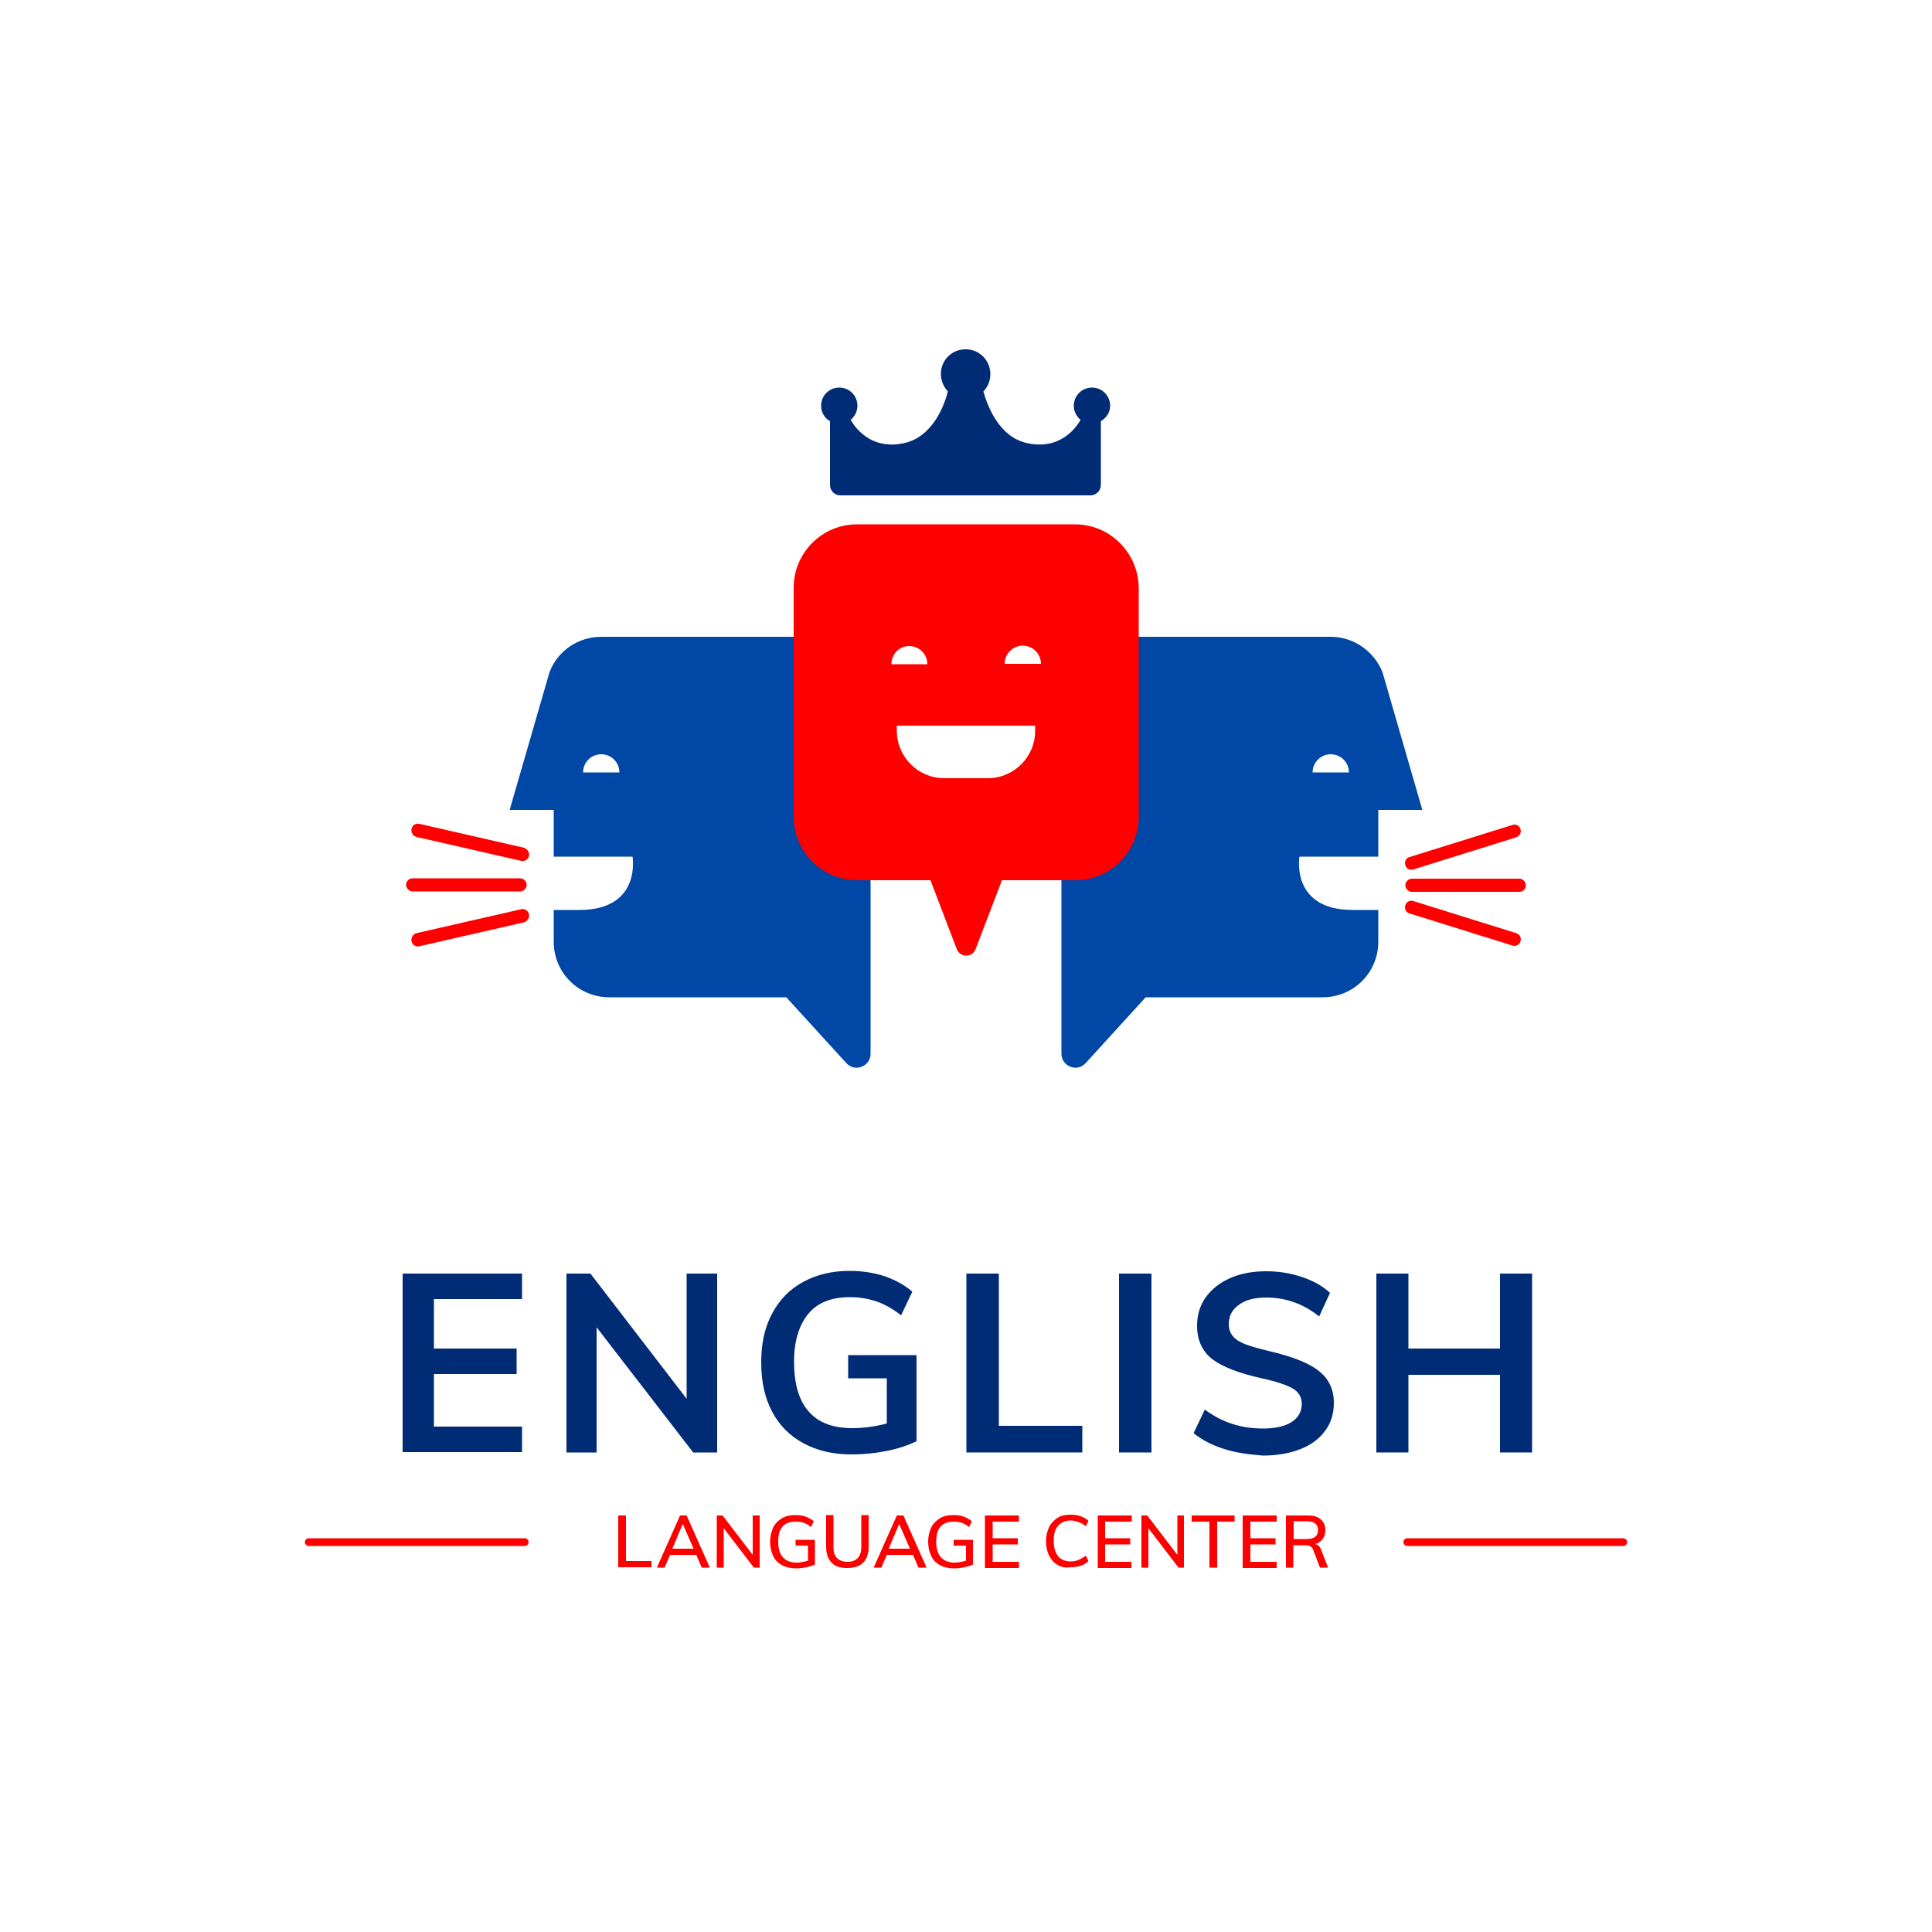 <?xml version="1.0" encoding="utf-8"?>
<!-- Generator: Adobe Illustrator 19.1.0, SVG Export Plug-In . SVG Version: 6.00 Build 0)  -->
<svg version="1.1" xmlns="http://www.w3.org/2000/svg" xmlns:xlink="http://www.w3.org/1999/xlink" x="0px" y="0px"
	 viewBox="0 0 500 500" style="enable-background:new 0 0 500 500;" xml:space="preserve">
<style type="text/css">
	.st0{fill:#FFFFFF;}
	.st1{fill:#0047A6;}
	.st2{fill:#FF0000;}
	.st3{fill:#002B75;}
	.st4{fill:none;stroke:#FF0000;stroke-width:2;stroke-linecap:round;stroke-linejoin:round;stroke-miterlimit:10;}
</style>
<g id="BACKGROUND">
	<rect class="st0" width="500" height="500"/>
</g>
<g id="OBJECTS">
	<g>
		<g>
			<path class="st1" d="M274.7,179.2v50.1v14.4v29c0,3.3,4.1,4.9,6.3,2.4l15.5-17h45.8c8,0,14.4-6.4,14.4-14.4v-8.2
				c-3.9,0,0.3,0-6.6,0c-16.2,0-13.8-13.8-13.8-13.8h20.4v-12.1h11.4L357.8,174c-2.2-5.5-7.5-9.2-13.4-9.2h-55.3
				C281.2,164.8,274.7,171.3,274.7,179.2z M339.7,199.9c0-2.6,2.1-4.7,4.7-4.7s4.7,2.1,4.7,4.7H339.7z"/>
			<path class="st1" d="M210.9,164.8h-55.3c-5.9,0-11.3,3.6-13.4,9.2l-10.3,35.6h11.4v12.1h20.4c0,0,2.4,13.8-13.8,13.8
				c-6.9,0-2.7,0-6.6,0v8.2c0,8,6.4,14.4,14.4,14.4h45.8l15.5,17c2.2,2.5,6.3,0.9,6.3-2.4v-27.1v-16.3v-50.1
				C225.3,171.3,218.8,164.8,210.9,164.8z M150.9,199.9c0-2.6,2.1-4.7,4.7-4.7s4.7,2.1,4.7,4.7H150.9z"/>
		</g>
		<g>
			<path class="st2" d="M278.2,135.7h-56.4c-9.1,0-16.4,7.4-16.4,16.4v59.3c0,9.1,7.4,16.4,16.4,16.4h19l6.8,17.8
				c0.9,2.3,4,2.3,4.9,0l6.8-17.8h19c9.1,0,16.4-7.4,16.4-16.4v-59.3C294.6,143.1,287.3,135.7,278.2,135.7z M235.3,167.2
				c2.6,0,4.7,2.1,4.7,4.7h-9.3C230.7,169.3,232.7,167.2,235.3,167.2z M267.9,189.1c0,6.8-5.5,12.3-12.3,12.3h-11.2
				c-6.8,0-12.3-5.5-12.3-12.3v-1.3h35.8V189.1z M260,171.8c0-2.6,2.1-4.7,4.7-4.7c2.6,0,4.7,2.1,4.7,4.7H260z"/>
			<g>
				<g>
					<path class="st2" d="M393.2,230.8h-27.8c-0.9,0-1.7-0.8-1.7-1.7l0,0c0-0.9,0.8-1.7,1.7-1.7h27.8c0.9,0,1.7,0.8,1.7,1.7l0,0
						C394.9,230,394.2,230.8,393.2,230.8z"/>
					<path class="st2" d="M392.4,216.7l-26.6,8.3c-0.9,0.3-1.9-0.2-2.1-1.1l0,0c-0.3-0.9,0.2-1.9,1.1-2.1l26.6-8.3
						c0.9-0.3,1.9,0.2,2.1,1.1l0,0C393.8,215.4,393.3,216.4,392.4,216.7z"/>
					<path class="st2" d="M392.4,241.5l-26.6-8.3c-0.9-0.3-1.9,0.2-2.1,1.1l0,0c-0.3,0.9,0.2,1.9,1.1,2.1l26.6,8.3
						c0.9,0.3,1.9-0.2,2.1-1.1l0,0C393.8,242.7,393.3,241.8,392.4,241.5z"/>
				</g>
				<g>
					<path class="st2" d="M107.8,216.6l27.1,6.2c0.9,0.2,1.8-0.4,2-1.3l0,0c0.2-0.9-0.4-1.8-1.3-2.1l-27.1-6.2
						c-0.9-0.2-1.8,0.4-2,1.3l0,0C106.3,215.4,106.9,216.4,107.8,216.6z"/>
					<path class="st2" d="M106.8,227.3h27.8c0.9,0,1.7,0.8,1.7,1.7l0,0c0,0.9-0.8,1.7-1.7,1.7h-27.8c-0.9,0-1.7-0.8-1.7-1.7l0,0
						C105.1,228.1,105.8,227.3,106.8,227.3z"/>
					<path class="st2" d="M107.8,241.5l27.1-6.2c0.9-0.2,1.8,0.4,2,1.3l0,0c0.2,0.9-0.4,1.8-1.3,2.1l-27.1,6.2
						c-0.9,0.2-1.8-0.4-2-1.3l0,0C106.3,242.7,106.9,241.7,107.8,241.5z"/>
				</g>
			</g>
		</g>
		<path class="st3" d="M287.3,105c0-2.6-2.1-4.7-4.7-4.7c-2.6,0-4.7,2.1-4.7,4.7c0,1.5,0.7,2.8,1.8,3.7h-0.1c0,0-4,8.1-13.7,6
			c-7.6-1.6-10.5-10.2-11.4-13.4c1.1-1.1,1.8-2.7,1.8-4.5c0-3.5-2.8-6.4-6.4-6.4s-6.4,2.8-6.4,6.4c0,1.7,0.7,3.3,1.8,4.5
			c-0.8,3.3-3.8,11.8-11.4,13.4c-9.7,2.1-13.7-6-13.7-6h-0.1c1.1-0.9,1.8-2.2,1.8-3.7c0-2.6-2.1-4.7-4.7-4.7c-2.6,0-4.7,2.1-4.7,4.7
			c0,1.7,0.9,3.2,2.3,4v16.5c0,1.5,1.2,2.7,2.7,2.7h64.7c1.5,0,2.7-1.2,2.7-2.7V109C286.4,108.1,287.3,106.7,287.3,105z"/>
	</g>
</g>
<g id="TEXTS">
	<g>
		<path class="st3" d="M104.2,375.9v-46.3h30.9v6.6h-22.8V349h21.4v6.6h-21.4v13.6h22.8v6.6H104.2z"/>
		<path class="st3" d="M177.7,329.6h7.9v46.3h-6.2l-25-32.4v32.4h-7.8v-46.3h6.2l24.9,32.4V329.6z"/>
		<path class="st3" d="M237.2,350.8v22.2c-2.1,1-4.7,1.9-7.7,2.5c-3,0.6-6,0.9-9.2,0.9c-4.8,0-8.9-1-12.4-2.9
			c-3.5-1.9-6.2-4.6-8.1-8.2c-1.9-3.6-2.8-7.8-2.8-12.7c0-4.9,0.9-9.1,2.8-12.6c1.9-3.6,4.5-6.3,8-8.2c3.4-1.9,7.5-2.9,12.1-2.9
			c3.3,0,6.3,0.5,9.1,1.4c2.8,1,5.2,2.3,7.1,4l-2.9,6.1c-2.2-1.7-4.3-2.9-6.4-3.6c-2.1-0.7-4.4-1.1-6.8-1.1c-4.8,0-8.4,1.4-10.8,4.3
			c-2.4,2.9-3.7,7-3.7,12.5c0,5.7,1.3,10,3.8,12.8c2.5,2.9,6.3,4.3,11.2,4.3c3,0,6-0.4,9-1.2v-11.7h-10v-6H237.2z"/>
		<path class="st3" d="M250.1,375.9v-46.3h8.4V369h21.6v6.9H250.1z"/>
		<path class="st3" d="M289.6,375.9v-46.3h8.4v46.3H289.6z"/>
		<path class="st3" d="M316.8,375c-3.1-1-5.7-2.3-7.9-4.1l2.9-6.1c2.3,1.7,4.6,2.9,7.1,3.7c2.4,0.8,5.1,1.2,8,1.2
			c3.2,0,5.7-0.6,7.4-1.7s2.6-2.7,2.6-4.7c0-1.7-0.8-3.1-2.4-4c-1.6-0.9-4.3-1.8-8-2.6c-5.8-1.3-10-2.9-12.7-4.9c-2.6-2-4-4.9-4-8.7
			c0-2.7,0.7-5.2,2.2-7.3c1.5-2.1,3.6-3.8,6.3-5c2.7-1.2,5.8-1.8,9.4-1.8c3.3,0,6.3,0.5,9.3,1.5c2.9,1,5.3,2.3,7.2,4.1l-2.8,6.1
			c-4.1-3.3-8.7-4.9-13.7-4.9c-3,0-5.4,0.6-7.1,1.9c-1.7,1.2-2.6,2.9-2.6,5c0,1.8,0.8,3.2,2.3,4.2c1.5,1,4.2,1.8,7.9,2.7
			c3.9,0.9,7,1.9,9.4,3c2.4,1.1,4.3,2.4,5.6,4.1c1.3,1.7,2,3.8,2,6.3c0,2.8-0.7,5.2-2.2,7.2c-1.5,2.1-3.6,3.7-6.4,4.8
			c-2.8,1.1-6,1.7-9.8,1.7C323.2,376.4,319.9,376,316.8,375z"/>
		<path class="st3" d="M388.2,329.6h8.3v46.3h-8.3v-20.1h-23.7v20.1h-8.3v-46.3h8.3v19.4h23.7V329.6z"/>
	</g>
	<g>
		<path class="st2" d="M160,405.7v-13.5h2V404h6.6v1.6H160z"/>
		<path class="st2" d="M181.6,405.7l-1.4-3.3h-6.8l-1.4,3.3h-2l6-13.5h1.7l6,13.5H181.6z M174,400.8h5.5l-2.8-6.4L174,400.8z"/>
		<path class="st2" d="M194.8,392.2h1.8v13.5h-1.5l-7.8-10.2v10.2h-1.8v-13.5h1.5l7.8,10.2V392.2z"/>
		<path class="st2" d="M210.9,398.5v6.4c-0.6,0.3-1.3,0.5-2.2,0.7s-1.8,0.3-2.7,0.3c-1.4,0-2.6-0.3-3.6-0.8c-1-0.6-1.8-1.3-2.3-2.4
			c-0.5-1-0.8-2.3-0.8-3.7c0-1.4,0.3-2.6,0.8-3.7c0.5-1,1.3-1.8,2.3-2.4s2.1-0.8,3.5-0.8c0.9,0,1.8,0.1,2.6,0.4
			c0.8,0.3,1.5,0.7,2.1,1.2l-0.7,1.5c-0.6-0.5-1.3-0.9-1.9-1.1c-0.6-0.2-1.3-0.3-2.1-0.3c-1.5,0-2.6,0.4-3.4,1.3
			c-0.8,0.9-1.1,2.2-1.1,3.9c0,1.8,0.4,3.1,1.2,4c0.8,0.9,1.9,1.4,3.5,1.4c1,0,2-0.2,3-0.5V400h-3.2v-1.5H210.9z"/>
		<path class="st2" d="M215.2,404.4c-0.9-0.9-1.4-2.3-1.4-4.1v-8.2h1.9v8.3c0,1.3,0.3,2.2,0.9,2.8s1.5,1,2.7,1c1.2,0,2-0.3,2.7-1
			c0.6-0.6,0.9-1.6,0.9-2.8v-8.3h1.9v8.2c0,1.8-0.5,3.2-1.4,4.1s-2.3,1.4-4.1,1.4C217.5,405.8,216.1,405.4,215.2,404.4z"/>
		<path class="st2" d="M237.7,405.7l-1.4-3.3h-6.8l-1.4,3.3h-2l6-13.5h1.7l6,13.5H237.7z M230,400.8h5.5l-2.8-6.4L230,400.8z"/>
		<path class="st2" d="M251.8,398.5v6.4c-0.6,0.3-1.3,0.5-2.2,0.7s-1.8,0.3-2.7,0.3c-1.4,0-2.6-0.3-3.6-0.8c-1-0.6-1.8-1.3-2.3-2.4
			c-0.5-1-0.8-2.3-0.8-3.7c0-1.4,0.3-2.6,0.8-3.7c0.5-1,1.3-1.8,2.3-2.4s2.1-0.8,3.5-0.8c0.9,0,1.8,0.1,2.6,0.4
			c0.8,0.3,1.5,0.7,2.1,1.2l-0.7,1.5c-0.6-0.5-1.3-0.9-1.9-1.1c-0.6-0.2-1.3-0.3-2.1-0.3c-1.5,0-2.6,0.4-3.4,1.3
			c-0.8,0.9-1.1,2.2-1.1,3.9c0,1.8,0.4,3.1,1.2,4c0.8,0.9,1.9,1.4,3.5,1.4c1,0,2-0.2,3-0.5V400h-3.2v-1.5H251.8z"/>
		<path class="st2" d="M254.9,405.7v-13.5h8.8v1.6h-6.8v4.3h6.5v1.6h-6.5v4.5h6.8v1.6H254.9z"/>
		<path class="st2" d="M273.7,405c-1-0.6-1.7-1.4-2.2-2.4c-0.5-1-0.8-2.3-0.8-3.7c0-1.4,0.3-2.6,0.8-3.7c0.5-1,1.3-1.8,2.2-2.4
			s2.1-0.8,3.4-0.8c0.9,0,1.8,0.1,2.6,0.4c0.8,0.3,1.5,0.7,2,1.2l-0.7,1.4c-0.6-0.5-1.3-0.9-1.9-1.1c-0.6-0.2-1.3-0.4-2-0.4
			c-1.4,0-2.5,0.5-3.3,1.4s-1.1,2.2-1.1,3.9c0,1.7,0.4,3,1.1,3.9s1.9,1.4,3.3,1.4c0.7,0,1.4-0.1,2-0.4c0.6-0.2,1.2-0.6,1.9-1.1
			l0.7,1.4c-0.5,0.5-1.2,1-2,1.2c-0.8,0.3-1.7,0.4-2.6,0.4C275.9,405.8,274.7,405.6,273.7,405z"/>
		<path class="st2" d="M284.1,405.7v-13.5h8.8v1.6H286v4.3h6.5v1.6H286v4.5h6.8v1.6H284.1z"/>
		<path class="st2" d="M304.6,392.2h1.8v13.5H305l-7.8-10.2v10.2h-1.8v-13.5h1.5l7.8,10.2V392.2z"/>
		<path class="st2" d="M313,405.7v-11.9h-4.6v-1.6h11.1v1.6H315v11.9H313z"/>
		<path class="st2" d="M321.6,405.7v-13.5h8.8v1.6h-6.8v4.3h6.5v1.6h-6.5v4.5h6.8v1.6H321.6z"/>
		<path class="st2" d="M343.7,405.7h-2.1l-1.7-4.5c-0.2-0.5-0.4-0.8-0.8-1c-0.3-0.2-0.8-0.3-1.4-0.3h-3v5.8h-1.9v-13.5h5.6
			c1.5,0,2.6,0.3,3.4,1c0.8,0.7,1.2,1.6,1.2,2.8c0,0.9-0.2,1.6-0.7,2.3c-0.5,0.6-1.1,1.1-2,1.3c0.8,0.1,1.4,0.7,1.7,1.7L343.7,405.7
			z M338.2,398.3c1,0,1.7-0.2,2.2-0.6c0.5-0.4,0.7-1,0.7-1.7s-0.2-1.3-0.7-1.7c-0.5-0.4-1.2-0.6-2.2-0.6h-3.4v4.6H338.2z"/>
	</g>
	<g>
		<line class="st4" x1="135.8" y1="399.1" x2="79.9" y2="399.1"/>
		<line class="st4" x1="420.1" y1="399.1" x2="364.2" y2="399.1"/>
	</g>
</g>
</svg>
